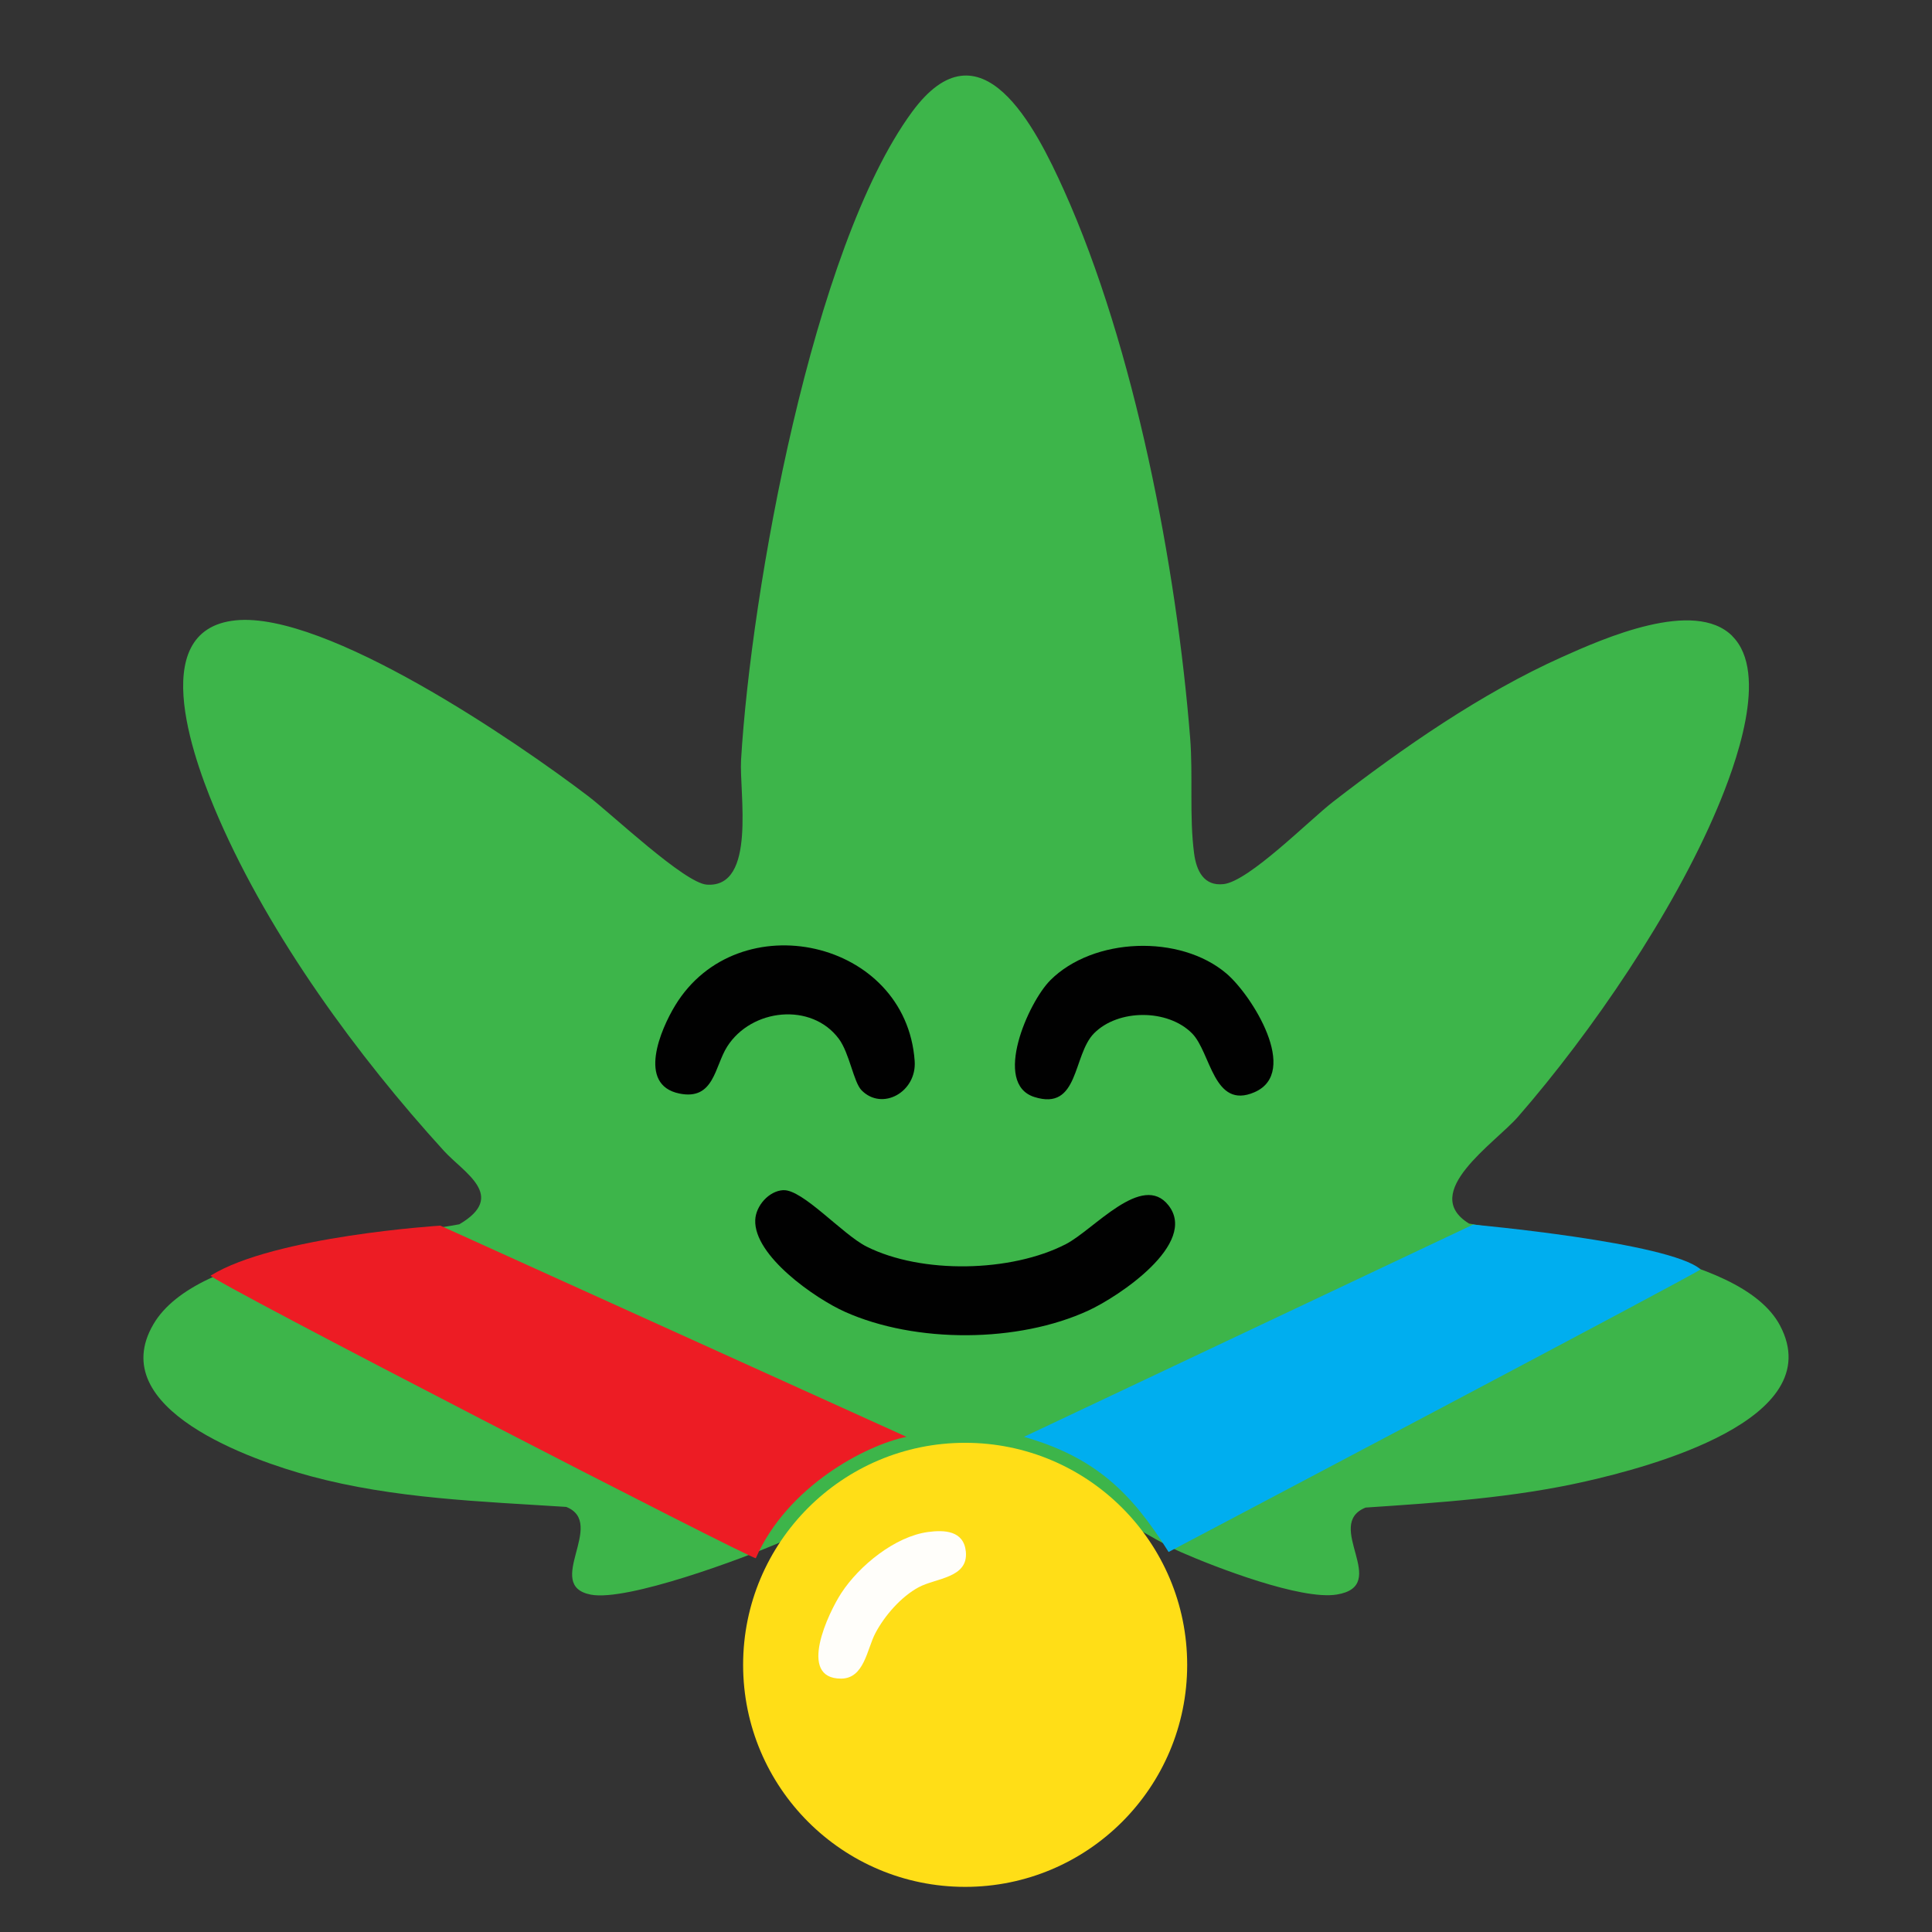 <?xml version="1.0" encoding="UTF-8"?>
<svg id="Layer_1" data-name="Layer 1" xmlns="http://www.w3.org/2000/svg" viewBox="0 0 792 792">
  <rect x="0" y="0" width="792" height="792" fill="#333333" stroke="none"/>
  <defs>
    <style>
      .cls-1 {
        fill: #010101;
      }

      .cls-2 {
        fill: #3db54a;
      }

      .cls-3 {
        fill: #ffde17;
      }

      .cls-4 {
        fill: #ed1c24;
      }

      .cls-5 {
        fill: #00aeef;
      }

      .cls-6 {
        fill: #fffefa;
      }
    </style>
  </defs>
  <g>
    <path class="cls-2" d="M710.14,260.78c15.3,15.24,1.09,53.41-6.23,70.72-18.04,42.68-51.19,91.34-81.6,126.29-9.39,10.79-40.67,31.19-20.09,43.8,31.25,5.79,111.03,10.67,127.48,41.8,20.47,38.74-54.37,58.14-79.66,63.88-29.67,6.74-59.89,8.71-90.23,10.74-17.51,7.06,10.67,32.01-11.84,35.66-14.56,2.36-49.72-11.17-64.03-17.47-11.26-4.96-30.29-18.04-40.55-20.32-31.2-6.92-11.82,42.21-18.61,57.15-1.19,2.62-16.41,16.28-19.51,17.61-7.71,3.32-14.44,2.41-21.2-2.1-1.8-1.2-15.12-14.31-15.67-15.52-3.43-7.56.84-35.82-.86-46.66-3.55-22.71-37.18,1.31-47.48,5.8-15.39,6.71-63.08,24.44-77.88,21.54-19.59-3.83,6.69-29.28-10.06-35.96-35.11-2.26-70.6-3.39-104.72-12.58-23.91-6.44-84.94-27.54-64.48-62.36,18.1-30.81,93.41-34.93,125.38-40.92,19.71-11.57,1.86-21.13-6.28-30.05-35.48-38.92-71.23-87.91-92.33-136.34-9-20.67-31.13-77.36,6.93-81.19,36.97-3.71,114.8,49.43,144.63,72.17,9.43,7.19,39.35,35.55,48.5,36.18,20.5,1.41,13.24-37.78,14.04-51.17,4.11-69.08,29.27-209.92,70.05-265.54,28.2-38.46,50.73,6.31,62.35,32.14,28.91,64.27,46.12,154.21,51.7,224.49,1.21,15.26-.39,32.34,1.63,47.37.94,7.02,3.99,13.42,12.09,12.49,10.44-1.2,35.04-26.15,44.99-33.85,28.55-22.08,60.7-44.42,93.72-59.23,17.02-7.64,54.27-24.11,69.82-8.62Z"/>
    <path class="cls-1" d="M321.09,487.9c7.92-.42,24.3,18.17,34.13,23.11,22.58,11.35,59.33,10.58,81.73-1,11.52-5.95,31.28-29.67,42.06-15.89,12.28,15.7-20.54,37.43-32.71,43.06-28.89,13.38-70.99,13.57-100,.55-12.1-5.43-37.3-22.9-36.7-37.62.24-5.82,5.61-11.91,11.47-12.22Z"/>
    <path class="cls-1" d="M430.53,401.87c17.64-17.67,53.21-18.98,72.25-2.77,10.42,8.87,30.27,40.48,11.48,48.64-16.85,7.31-17.84-16.31-25.6-24.13-9.96-10.04-30.23-10.03-40.15-.04-8.84,8.89-6.04,32.03-24.53,26.12-17.16-5.49-2.44-38.81,6.55-47.81Z"/>
    <path class="cls-1" d="M353.2,446.96c-3.29-3.34-4.95-15.22-9.33-21.11-11.2-15.05-35.81-12.48-45.78,3.2-5.17,8.13-5.31,22.17-19.61,19.23-17.4-3.59-7.67-26.28-1.71-36.09,25.72-42.3,94.67-27.16,98.19,22.77.9,12.7-13.3,20.6-21.76,12Z"/>
  </g>
  <path class="cls-5" d="M697.13,520.36c.64.55-218.08,115.86-218.08,115.86-15.26-24.39-30.1-38.85-59.29-47.21l184.12-87s80.43,7.25,93.25,18.35Z"/>
  <path class="cls-4" d="M180.53,502.44l191.08,86.57c-16.7,3.4-48.84,20.25-61.77,49.75-.52,1.19-225.36-114.68-223.47-115.85,26.14-16.22,94.16-20.48,94.16-20.48Z"/>
  <g>
    <circle class="cls-3" cx="395.65" cy="682.48" r="91.02"/>
    <path class="cls-6" d="M380.47,628.02c6.63-.89,14.58-.61,15.46,7.99,1.12,10.91-12.19,10.83-19.33,14.66-7.23,3.88-14,11.7-17.77,18.86-3.44,6.53-4.52,18.6-14.06,18.6-18.09,0-5.1-27.1.11-35.07,7.34-11.24,22.01-23.21,35.58-25.04Z"/>
  </g>
</svg>